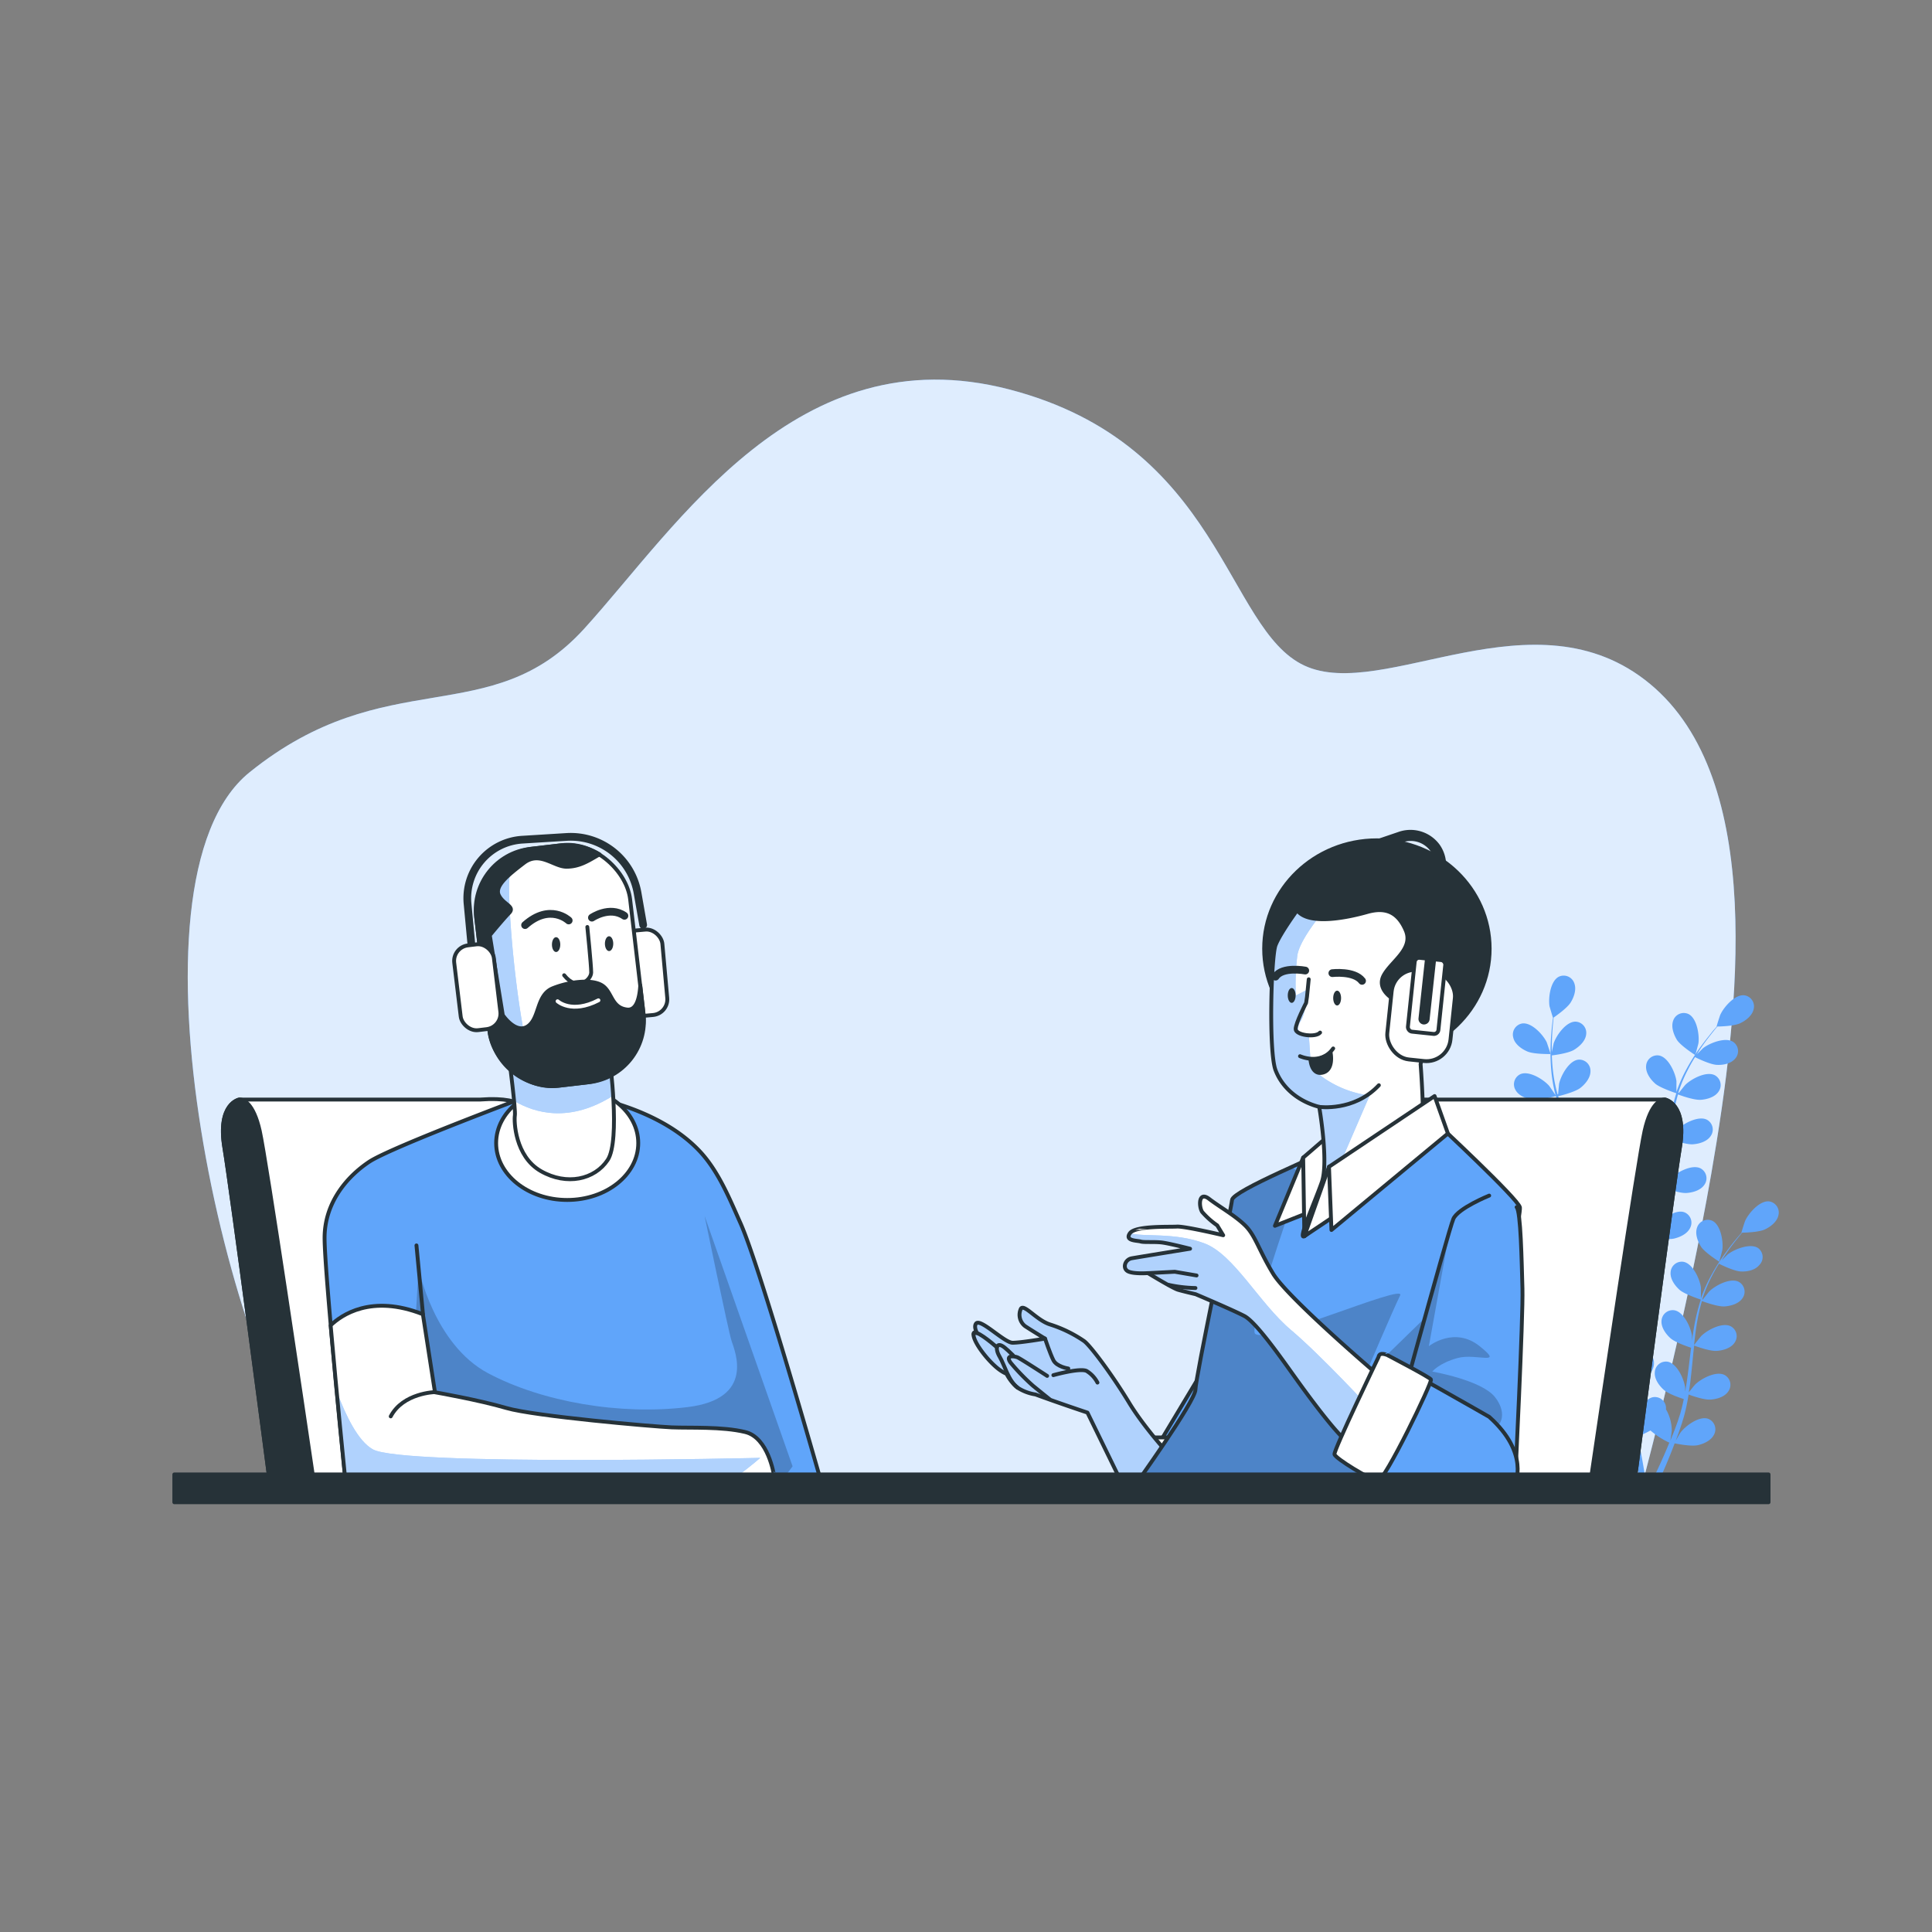 <svg xmlns="http://www.w3.org/2000/svg" xmlns:xlink="http://www.w3.org/1999/xlink" viewBox="0 0 500 500"><rect x="0" y="0" width="500" height="500" fill="#808080" stroke="none"/><defs><clipPath id="freepik--clip-path--inject-115"><path d="M303.82,377.84S296.5,370.09,292.2,363s-9.91-14.64-11.63-15.93a33.5,33.5,0,0,0-8.82-4.3c-3.45-1.08-6.68-5.38-7.54-4.09a3.7,3.7,0,0,0,1.08,4.52c1.29.86,5.16,3.23,5.16,3.23s-6.24,1.07-8.39,1.07-8.39-6.46-9.47-4.95c-.41.57-.23,1.46.24,2.42-.52-.26-.89-.23-.89.38,0,2.15,4.09,7.32,6.89,9.26a9.33,9.33,0,0,0,1.66.94,11.12,11.12,0,0,0,2.86,3.58,11.75,11.75,0,0,0,4.61,1.75c5.8,2.15,13.47,4.7,13.47,4.7l8.4,17.22h16.79Z" style="fill:#fff;stroke:#263238;stroke-linecap:round;stroke-linejoin:round"></path></clipPath><clipPath id="freepik--clip-path-2--inject-115"><path d="M371.62,290.48s21.31,19.81,21.74,22-12.91,72.32-12.91,72.32h-87s15.93-22.17,15.93-25.18,9.25-46.71,9.47-49.08,22.81-11.62,29.27-14.85S360.64,288.55,371.62,290.48Z" style="fill:#60A5FA;stroke:#263238;stroke-linecap:round;stroke-linejoin:round"></path></clipPath><clipPath id="freepik--clip-path-3--inject-115"><path d="M335.7,235.57s-4.46,6.11-5.59,9.05-1.81,27.59,0,32.34,6.1,8.14,11.3,9.5c0,0,2.49,14.25.68,19.45s-6.33,15.15-4.52,14,28.55-24.09,30.31-28c.9-2-.23-16.51-.23-16.51s2.72-12.67,2.26-16.06-3.84-6.11-5.88-4.53a24.21,24.21,0,0,0-3.62,3.62s-4.29-2.48-2.26-6.1,7.69-6.79,5.66-11.54-5.21-6.11-10-4.75S338.64,239.64,335.7,235.57Z" style="fill:#fff;stroke:#263238;stroke-linecap:round;stroke-linejoin:round"></path></clipPath><clipPath id="freepik--clip-path-4--inject-115"><path d="M385.4,309.42s-8,3.23-9.26,6-18.29,65.22-18.29,65.22-.43,3.45,3.87,3.66,30.35,0,30.35,0,2.15-43.69,1.94-50.8-.43-20-1.51-21.09" style="fill:#60A5FA;stroke:#263238;stroke-linecap:round;stroke-linejoin:round"></path></clipPath><clipPath id="freepik--clip-path-5--inject-115"><path d="M355.38,354.75s-22.19-19-25.9-25.12-4.6-9.9-7.25-12.49-6.53-4.74-9.31-6.87-2.7,2-1.8,3.38a20.38,20.38,0,0,0,3.89,3.47l1.55,2.56s-10-2.37-12-2.24-10.76-.27-12.15,1.73,1.86,1.85,2.78,2.13,3.72,0,5.74.29,7.06,1.58,7.06,1.58-13.39,2.17-15.09,2.47-2.41,2.4-1.16,3.27,5.35.57,5.35.57,6.37,3.9,7.76,4.31,4.58,1.15,4.58,1.15,9.45,4,12.59,5.63,9.89,11.36,13.37,16.21,8.37,11.41,11.6,14.77,5.4,5.81,5.4,5.81l7.68-19.51Z" style="fill:#fff;stroke:#263238;stroke-linecap:round;stroke-linejoin:round"></path></clipPath><clipPath id="freepik--clip-path-6--inject-115"><path d="M138.05,283.14s-36.76,13.7-42.52,17.54S84,311.25,84,320.38s5.29,61.51,5.29,61.51H212.05s-15.37-54.06-20.42-65.35c-2.82-6.31-5.65-13.32-10.42-18.47-6.24-6.73-15.4-10.81-24.14-13.19a50.89,50.89,0,0,0-9.89-1.46C144.62,283.22,140.51,282.23,138.05,283.14Z" style="fill:#60A5FA;stroke:#263238;stroke-linecap:round;stroke-linejoin:round"></path></clipPath><clipPath id="freepik--clip-path-7--inject-115"><path d="M131.81,274.25s1.68,13,1.44,14.42,0,10.57,6.72,14.41,13.94,2.17,17.3-2.88.48-26.43.48-26.43S142.86,281.22,131.81,274.25Z" style="fill:#fff;stroke:#263238;stroke-linecap:round;stroke-linejoin:round"></path></clipPath><clipPath id="freepik--clip-path-8--inject-115"><rect x="124.84" y="218.99" width="40.12" height="61.75" rx="15.95" transform="translate(-28.02 18.5) rotate(-6.66)" style="fill:#fff;stroke:#263238;stroke-linecap:round;stroke-linejoin:round"></rect></clipPath><clipPath id="freepik--clip-path-9--inject-115"><path d="M192.83,370.6c-6-1.44-14.17-1-19-1.2s-35.56-2.89-42.76-5-18.5-4.08-18.5-4.08l-3.13-20.19c-13.39-5.28-21.15.25-23.87,2.87,1.55,17.77,3.69,38.94,3.69,38.94H197.21l3.07-.24S198.84,372,192.83,370.6Z" style="fill:#fff;stroke:#263238;stroke-linecap:round;stroke-linejoin:round"></path></clipPath></defs><g id="freepik--background-simple--inject-115"><path d="M424.61,385.69c2.82-10.56,12-46,18.27-81.95,7.45-42.88,14-102-15.84-126.73s-69,4.76-89.46-4.76-21.43-57.18-76.4-71.47-85.73,35.26-110,61.94S100,171.29,64.57,199.88c-35,28.27-5.32,156.29,20.58,185.81Z" style="fill:#60A5FA"></path><path d="M424.61,385.69c2.82-10.56,12-46,18.27-81.95,7.45-42.88,14-102-15.84-126.73s-69,4.76-89.46-4.76-21.43-57.18-76.4-71.47-85.73,35.26-110,61.94S100,171.29,64.57,199.88c-35,28.27-5.32,156.29,20.58,185.81Z" style="fill:#fff;opacity:0.8"></path></g><g id="freepik--Plants--inject-115"><path d="M444.94,326.53s.78-2.86.8-3c.31-2.17-.39-6.53-2.59-7.59a2.9,2.9,0,0,0-3.95,1.74c-.59,1.63.16,3.62,1.05,5C441.29,324.23,444.93,326.52,444.94,326.53Z" style="fill:#60A5FA"></path><path d="M401.45,325.58c1.75.77,6.05.67,6.06.67s-.93-2.81-1-3c-.94-2-3.93-5.24-6.35-4.91a2.9,2.9,0,0,0-2.33,3.63C398.22,323.68,400,324.93,401.45,325.58Z" style="fill:#60A5FA"></path><path d="M408.12,316.86l0,0c-.1.69-.19,1.43-.28,2.25-.15,1.5-.3,3.2-.35,5.06a53.84,53.84,0,0,0,.15,6,38.41,38.41,0,0,0,1.11,6.63l0,.08c-.39-.61-1.52-2.27-1.63-2.38-1.43-1.66-5.16-4-7.42-3.05a2.89,2.89,0,0,0-1.28,4.11c.83,1.52,2.82,2.27,4.44,2.5,1.82.27,5.66-.84,6-.93a51.35,51.35,0,0,0,2.32,6.44c.53,1.22,1.1,2.43,1.69,3.64-.35-.51-.67-1-.72-1-1.43-1.66-5.17-4-7.43-3.06a2.9,2.9,0,0,0-1.28,4.12c.83,1.52,2.83,2.27,4.44,2.5s4.93-.64,5.8-.89l.69,1.39c1.11,2.21,2.23,4.42,3.26,6.61.36.77.69,1.55,1,2.32-.31-.45-.57-.83-.62-.89-1.43-1.65-5.17-4-7.42-3.05a2.9,2.9,0,0,0-1.29,4.12c.84,1.52,2.83,2.27,4.45,2.5s4.61-.56,5.64-.85c.32.81.63,1.61.91,2.4.17.55.37,1.06.51,1.62s.31,1.09.46,1.63c.25,1.05.52,2.12.74,3.15.15.71.29,1.4.43,2.08-.35-.77-1.07-2.27-1.15-2.39-1.16-1.85-4.5-4.74-6.88-4.14a2.9,2.9,0,0,0-1.89,3.88c.6,1.62,2.45,2.66,4,3.14,1.73.53,5.53,0,6,0,.23,1.14.44,2.25.62,3.3.58,3.3,1,6.11,1.21,8.2h1.65c-.3-2.13-.75-5-1.43-8.47-.23-1.15-.5-2.38-.78-3.65a31,31,0,0,0,3.35-1.57,21.13,21.13,0,0,0,4.88,3.15c-.44,1.07-.87,2.11-1.3,3.09-1.32,3-2.54,5.58-3.49,7.45h1.81c.85-1.82,1.9-4.15,3-6.89.45-1.09.91-2.26,1.36-3.47.46.1,4.24.86,6,.47,1.6-.36,3.53-1.26,4.24-2.84a2.91,2.91,0,0,0-1.6-4c-2.32-.78-5.87,1.86-7.17,3.62-.07.11-.78,1.32-1.21,2.1.18-.49.37-1,.55-1.48.37-1,.71-2,1.08-3.13.16-.53.33-1.07.49-1.62s.29-1.13.44-1.7c.31-1.32.57-2.68.79-4.06.89.33,4,1.43,5.69,1.31s3.67-.71,4.61-2.16a2.9,2.9,0,0,0-1-4.21c-2.18-1.12-6.08.95-7.63,2.5-.1.09-1.09,1.32-1.62,2,.13-.83.27-1.65.37-2.49.3-2.43.53-4.9.77-7.36l.24-2.26c.31.12,4,1.51,5.87,1.38,1.63-.11,3.68-.71,4.62-2.16a2.89,2.89,0,0,0-1-4.2c-2.18-1.13-6.08.94-7.63,2.49-.12.11-1.54,1.89-1.88,2.36.18-1.66.37-3.31.62-4.92a52.56,52.56,0,0,1,1.41-6.47c.15.05,4,1.52,5.91,1.39,1.63-.12,3.67-.71,4.62-2.16a2.91,2.91,0,0,0-1-4.21c-2.17-1.12-6.08.95-7.63,2.49-.1.1-1.18,1.46-1.68,2.11l-.12-.06a37.55,37.55,0,0,1,2.56-6.15c.56-1.09,1.15-2.1,1.75-3.07.7.35,3.9,1.9,5.6,2s3.73-.31,4.83-1.64A2.91,2.91,0,0,0,455,323c-2-1.35-6.15.28-7.86,1.64-.09.07-.95.93-1.57,1.57.28-.44.55-.89.83-1.3,1-1.54,2.06-2.89,3-4.08.53-.67,1-1.27,1.49-1.82.86,0,4.33-.12,5.85-.83s3.17-2,3.52-3.69a2.9,2.9,0,0,0-2.42-3.57c-2.44-.26-5.33,3.08-6.22,5.08-.08.17-1,3-.92,3h.05c-.46.52-.95,1.09-1.47,1.72-1,1.17-2,2.5-3.08,4a51.49,51.49,0,0,0-3.2,5.09A37.87,37.87,0,0,0,440.2,336a.31.31,0,0,1,0,.08c0-.72,0-2.73,0-2.88-.28-2.17-2.1-6.2-4.51-6.64a2.89,2.89,0,0,0-3.34,2.72c-.14,1.73,1.11,3.45,2.33,4.54s5.19,2.42,5.49,2.51A51.65,51.65,0,0,0,438.5,343c-.24,1.31-.43,2.64-.61,4,0-.62,0-1.17,0-1.25-.28-2.17-2.1-6.19-4.51-6.64A2.9,2.9,0,0,0,430,341.8c-.14,1.72,1.11,3.45,2.32,4.53s4.47,2.19,5.33,2.46c-.06.51-.13,1-.19,1.54-.29,2.45-.58,4.91-.93,7.31-.12.84-.27,1.67-.42,2.5,0-.55,0-1,0-1.09-.28-2.16-2.1-6.19-4.51-6.64a2.89,2.89,0,0,0-3.34,2.73c-.15,1.72,1.1,3.45,2.32,4.54s4.16,2.07,5.18,2.4c-.18.85-.36,1.69-.57,2.5-.16.55-.27,1.1-.46,1.64s-.35,1.08-.52,1.61c-.37,1-.74,2.06-1.12,3-.27.69-.53,1.33-.79,2,.13-.84.36-2.49.36-2.63a11.25,11.25,0,0,0-1.51-5.47,3.55,3.55,0,0,0,0-.65,2.89,2.89,0,0,0-3.54-2.45c-2.37.63-3.87,4.78-4,7,0,.12.07,1.53.14,2.42-.12-.52-.23-1-.36-1.55-.25-1-.52-2.08-.82-3.2-.16-.53-.32-1.07-.49-1.62s-.38-1.1-.57-1.66c-.47-1.28-1-2.55-1.58-3.82.92-.22,4.16-1.05,5.47-2.05s2.67-2.62,2.65-4.35a2.9,2.9,0,0,0-3.13-3c-2.43.27-4.55,4.15-5,6.29,0,.13-.17,1.71-.23,2.57-.35-.76-.69-1.52-1.07-2.28-1.09-2.19-2.26-4.38-3.42-6.56l-1.05-2c.33-.08,4.21-1,5.66-2.1s2.68-2.62,2.66-4.35a2.88,2.88,0,0,0-3.13-3c-2.43.26-4.55,4.14-5,6.28,0,.16-.24,2.43-.26,3-.77-1.47-1.52-2.95-2.2-4.44a51.55,51.55,0,0,1-2.39-6.17c.15,0,4.2-1,5.7-2.1,1.29-1,2.67-2.63,2.65-4.35a2.89,2.89,0,0,0-3.13-3c-2.43.26-4.55,4.14-5,6.28,0,.14-.18,1.87-.24,2.69l-.14,0a36.9,36.9,0,0,1-1.24-6.55c-.14-1.21-.2-2.38-.24-3.52.77-.1,4.29-.57,5.75-1.45s3-2.31,3.12-4a2.89,2.89,0,0,0-2.78-3.29c-2.45,0-5,3.61-5.65,5.7,0,.11-.29,1.3-.45,2.17,0-.51,0-1.05,0-1.54,0-1.85.12-3.55.24-5.05.07-.85.16-1.62.24-2.34.71-.49,3.54-2.49,4.41-3.92s1.55-3.41.92-5a2.91,2.91,0,0,0-4-1.64c-2.17,1.12-2.74,5.5-2.38,7.66C407.26,314,408.08,316.89,408.12,316.86Z" style="fill:#60A5FA"></path><path d="M438.74,273.06s.78-2.86.81-3.05c.3-2.16-.39-6.53-2.6-7.59a2.89,2.89,0,0,0-3.94,1.74c-.59,1.63.16,3.62,1,5C435.1,270.76,438.74,273.06,438.74,273.06Z" style="fill:#60A5FA"></path><path d="M395.25,272.11c1.76.77,6.06.67,6.06.67s-.93-2.81-1-3c-.94-2-3.92-5.23-6.35-4.91a2.91,2.91,0,0,0-2.33,3.64C392,270.21,393.75,271.46,395.25,272.11Z" style="fill:#60A5FA"></path><path d="M401.92,263.39l0,0c-.09.69-.19,1.44-.28,2.25-.14,1.5-.3,3.2-.34,5.06a51.33,51.33,0,0,0,.14,6,38.25,38.25,0,0,0,1.11,6.63l0,.08c-.39-.61-1.52-2.26-1.62-2.38-1.43-1.65-5.17-4-7.43-3.05a2.9,2.9,0,0,0-1.28,4.12c.83,1.51,2.83,2.26,4.44,2.5,1.83.26,5.66-.85,6-.94a51.35,51.35,0,0,0,2.32,6.44c.53,1.22,1.1,2.44,1.69,3.65-.35-.52-.67-1-.72-1-1.43-1.66-5.17-4-7.42-3.05a2.9,2.9,0,0,0-1.29,4.12c.84,1.51,2.83,2.26,4.45,2.5s4.93-.65,5.79-.89l.69,1.38c1.11,2.22,2.23,4.42,3.26,6.61.36.78.69,1.55,1,2.33-.31-.46-.58-.84-.63-.89-1.43-1.66-5.17-4-7.42-3.06a2.9,2.9,0,0,0-1.28,4.12c.83,1.52,2.82,2.27,4.44,2.5s4.61-.56,5.64-.84c.32.8.64,1.6.91,2.4.17.54.37,1.05.52,1.61l.45,1.63c.25,1,.52,2.13.74,3.15.16.72.29,1.4.43,2.09-.35-.78-1.07-2.28-1.15-2.4-1.16-1.85-4.5-4.74-6.87-4.14a2.91,2.91,0,0,0-1.9,3.88c.6,1.62,2.45,2.67,4,3.14,1.72.53,5.53.05,6,0,.23,1.14.44,2.25.62,3.3.59,3.3,1,6.12,1.21,8.21h1.65c-.3-2.13-.75-5-1.43-8.47-.23-1.16-.49-2.39-.78-3.65a34.1,34.1,0,0,0,3.35-1.58,21.34,21.34,0,0,0,4.88,3.15c-.43,1.07-.87,2.12-1.3,3.09-1.32,3-2.54,5.58-3.48,7.46h1.8c.86-1.83,1.9-4.16,3-6.89.45-1.09.91-2.27,1.37-3.48.46.1,4.23.87,6,.47,1.6-.36,3.53-1.26,4.24-2.84a2.89,2.89,0,0,0-1.6-4c-2.32-.78-5.86,1.85-7.16,3.61-.08.11-.79,1.33-1.22,2.1.19-.49.37-1,.56-1.48.37-1,.71-2,1.08-3.13q.24-.8.48-1.62c.17-.54.29-1.13.44-1.69.31-1.33.57-2.69.8-4.06.88.32,4,1.42,5.68,1.3s3.67-.71,4.62-2.16a2.9,2.9,0,0,0-1-4.2c-2.18-1.13-6.08.94-7.63,2.49-.1.09-1.08,1.33-1.61,2,.13-.82.26-1.65.37-2.49.3-2.43.53-4.9.77-7.36.07-.75.15-1.5.23-2.25.31.11,4,1.5,5.88,1.37,1.63-.11,3.67-.71,4.61-2.16a2.89,2.89,0,0,0-1-4.2c-2.18-1.12-6.08,1-7.63,2.49-.12.11-1.54,1.89-1.88,2.36.18-1.66.37-3.3.62-4.92a52.56,52.56,0,0,1,1.41-6.47c.15.06,4,1.52,5.91,1.39,1.63-.11,3.68-.71,4.62-2.16a2.9,2.9,0,0,0-1-4.2c-2.18-1.13-6.08.94-7.63,2.49-.11.1-1.19,1.45-1.69,2.1l-.12-.06a36.6,36.6,0,0,1,2.57-6.14c.55-1.09,1.15-2.1,1.75-3.08.69.35,3.89,1.9,5.59,2s3.73-.3,4.83-1.64a2.9,2.9,0,0,0-.51-4.28c-2-1.36-6.14.27-7.86,1.63l-1.57,1.57c.28-.43.56-.89.83-1.3,1-1.54,2.06-2.89,3-4.08.53-.67,1-1.27,1.5-1.82.86,0,4.32-.12,5.84-.83s3.17-2,3.53-3.68a2.9,2.9,0,0,0-2.43-3.57c-2.43-.27-5.33,3.07-6.22,5.07-.08.17-1,3-.92,3h.05c-.46.52-1,1.09-1.47,1.72-.95,1.17-2,2.5-3.08,4a51.49,51.49,0,0,0-3.2,5.09,38.24,38.24,0,0,0-2.72,6.14l0,.08c0-.72,0-2.73,0-2.88-.28-2.17-2.09-6.2-4.5-6.64a2.9,2.9,0,0,0-3.35,2.72c-.14,1.73,1.11,3.45,2.33,4.54s5.19,2.42,5.49,2.51a51.8,51.8,0,0,0-1.61,6.66c-.23,1.31-.43,2.63-.61,4,0-.62,0-1.18,0-1.26-.28-2.17-2.1-6.19-4.51-6.64a2.9,2.9,0,0,0-3.34,2.73c-.14,1.72,1.11,3.45,2.33,4.54s4.47,2.18,5.32,2.45c-.06.52-.13,1-.19,1.54-.29,2.46-.57,4.91-.93,7.31-.12.85-.27,1.67-.42,2.5,0-.55,0-1,0-1.08-.28-2.17-2.1-6.2-4.51-6.64a2.89,2.89,0,0,0-3.34,2.72c-.14,1.73,1.11,3.45,2.32,4.54s4.16,2.08,5.18,2.41c-.18.84-.36,1.69-.57,2.5-.16.55-.27,1.09-.46,1.63s-.35,1.08-.52,1.61c-.37,1-.74,2.06-1.12,3-.26.68-.53,1.32-.79,2,.13-.84.36-2.49.36-2.63a11.14,11.14,0,0,0-1.51-5.47,2.72,2.72,0,0,0,0-.64,2.9,2.9,0,0,0-3.54-2.46c-2.37.63-3.87,4.78-4,7,0,.13.07,1.53.14,2.42-.12-.52-.23-1-.36-1.55-.24-1-.52-2.08-.82-3.2-.16-.53-.32-1.07-.49-1.62s-.38-1.1-.57-1.65c-.47-1.28-1-2.56-1.57-3.83.91-.22,4.16-1,5.46-2s2.67-2.63,2.66-4.36a2.9,2.9,0,0,0-3.14-3c-2.43.26-4.54,4.14-5,6.28,0,.14-.17,1.71-.23,2.57-.35-.76-.69-1.52-1.07-2.28-1.09-2.19-2.26-4.38-3.41-6.56q-.54-1-1.05-2c.32-.08,4.2-1,5.66-2.09,1.29-1,2.67-2.63,2.66-4.35a2.91,2.91,0,0,0-3.14-3c-2.43.26-4.54,4.14-5,6.28,0,.17-.23,2.43-.26,3-.76-1.48-1.52-3-2.2-4.45a51.55,51.55,0,0,1-2.39-6.17c.15,0,4.2-1,5.7-2.1,1.29-1,2.67-2.62,2.66-4.35a2.9,2.9,0,0,0-3.13-3c-2.44.26-4.55,4.14-5,6.29,0,.14-.18,1.86-.24,2.68l-.14,0a37.9,37.9,0,0,1-1.24-6.54c-.14-1.22-.2-2.39-.24-3.53.77-.09,4.3-.56,5.75-1.45s2.95-2.31,3.13-4a2.9,2.9,0,0,0-2.79-3.29c-2.45,0-5,3.62-5.65,5.7,0,.11-.28,1.3-.45,2.17,0-.51,0-1,0-1.54,0-1.85.12-3.55.23-5.05.08-.85.16-1.62.24-2.34.71-.49,3.54-2.49,4.42-3.92s1.54-3.4.91-5a2.9,2.9,0,0,0-4-1.64c-2.18,1.12-2.75,5.5-2.39,7.66C401.06,260.56,401.88,263.42,401.92,263.39Z" style="fill:#60A5FA"></path></g><g id="freepik--character-2--inject-115"><path d="M368.45,284.56h62.44s5.77,1,3.85,12.49-11.53,85-11.53,85H336.27l18.94-93.49S356,283.6,368.45,284.56Z" style="fill:#fff;stroke:#263238;stroke-linecap:round;stroke-linejoin:round"></path><path d="M434.74,297.05c-1.92,11.53-11.53,85-11.53,85H411.84c2.56-17.4,12.11-81.86,13.77-89.33s4.37-8.12,5.1-8.17h.18S436.66,285.52,434.74,297.05Z" style="fill:#263238;stroke:#263238;stroke-linecap:round;stroke-linejoin:round"></path><polygon points="300.38 372.89 313.29 351.37 311.78 383.01 296.93 382.79 300.38 372.89" style="fill:#60A5FA;stroke:#263238;stroke-linecap:round;stroke-linejoin:round"></polygon><path d="M297.79,372H303c1.72,0,1.29,1.72,1.94,5.17s-5.82,5.81-5.82,5.81,1.51,0-1.07.43S292.63,375.91,297.79,372Z" style="fill:#fff;stroke:#263238;stroke-linecap:round;stroke-linejoin:round"></path><path d="M303.82,377.84S296.5,370.09,292.2,363s-9.91-14.64-11.63-15.93a33.5,33.5,0,0,0-8.82-4.3c-3.45-1.08-6.68-5.38-7.54-4.09a3.7,3.7,0,0,0,1.08,4.52c1.29.86,5.16,3.23,5.16,3.23s-6.24,1.07-8.39,1.07-8.39-6.46-9.47-4.95c-.41.57-.23,1.46.24,2.42-.52-.26-.89-.23-.89.38,0,2.15,4.09,7.32,6.89,9.26a9.33,9.33,0,0,0,1.66.94,11.12,11.12,0,0,0,2.86,3.58,11.75,11.75,0,0,0,4.61,1.75c5.8,2.15,13.47,4.7,13.47,4.7l8.4,17.22h16.79Z" style="fill:#fff"></path><g style="clip-path:url(#freepik--clip-path--inject-115)"><path d="M303.82,377.84S296.5,370.09,292.2,363s-9.91-14.64-11.63-15.93a33.5,33.5,0,0,0-8.82-4.3c-3.45-1.08-6.68-5.38-7.54-4.09a3.7,3.7,0,0,0,1.08,4.52c1.29.86,5.16,3.23,5.16,3.23s-6.24,1.07-8.39,1.07-8.39-6.46-9.47-4.95c-.41.57-.23,1.46.24,2.42-.52-.26-.89-.23-.89.38,0,2.15,4.09,7.32,6.89,9.26a9.33,9.33,0,0,0,1.66.94,11.12,11.12,0,0,0,2.86,3.58,11.75,11.75,0,0,0,4.61,1.75c5.8,2.15,13.47,4.7,13.47,4.7l8.4,17.22h16.79Z" style="fill:#60A5FA"></path><path d="M303.82,377.84S296.5,370.09,292.2,363s-9.91-14.64-11.63-15.93a33.5,33.5,0,0,0-8.82-4.3c-3.45-1.08-6.68-5.38-7.54-4.09a3.7,3.7,0,0,0,1.08,4.52c1.29.86,5.16,3.23,5.16,3.23s-6.24,1.07-8.39,1.07-8.39-6.46-9.47-4.95c-.41.57-.23,1.46.24,2.42-.52-.26-.89-.23-.89.38,0,2.15,4.09,7.32,6.89,9.26a9.33,9.33,0,0,0,1.66.94,11.12,11.12,0,0,0,2.86,3.58,11.75,11.75,0,0,0,4.61,1.75c5.8,2.15,13.47,4.7,13.47,4.7l8.4,17.22h16.79Z" style="fill:#fff;opacity:0.5"></path></g><path d="M303.82,377.84S296.5,370.09,292.2,363s-9.91-14.64-11.63-15.93a33.5,33.5,0,0,0-8.82-4.3c-3.45-1.08-6.68-5.38-7.54-4.09a3.7,3.7,0,0,0,1.08,4.52c1.29.86,5.16,3.23,5.16,3.23s-6.24,1.07-8.39,1.07-8.39-6.46-9.47-4.95c-.41.57-.23,1.46.24,2.42-.52-.26-.89-.23-.89.38,0,2.15,4.09,7.32,6.89,9.26a9.33,9.33,0,0,0,1.66.94,11.12,11.12,0,0,0,2.86,3.58,11.75,11.75,0,0,0,4.61,1.75c5.8,2.15,13.47,4.7,13.47,4.7l8.4,17.22h16.79Z" style="fill:none;stroke:#263238;stroke-linecap:round;stroke-linejoin:round"></path><path d="M270.45,346.42s1.3,3.87,2.16,5.59,3.87,2.16,3.87,2.16" style="fill:none;stroke:#263238;stroke-linecap:round;stroke-linejoin:round"></path><path d="M272.61,355.89s6.89-1.94,8.61-1.08a7.62,7.62,0,0,1,2.8,3" style="fill:none;stroke:#263238;stroke-linecap:round;stroke-linejoin:round"></path><path d="M258,348.68c-1.15-1-6-5.12-6-3.34" style="fill:none;stroke:#263238;stroke-linecap:round;stroke-linejoin:round"></path><path d="M263.35,359.12c-2.37-1.73-3.35-5.84-4.64-8s-.86-4.09,1.29-2.37c.49.39,1.26,1.1,2.17,2" style="fill:none;stroke:#263238;stroke-linecap:round;stroke-linejoin:round"></path><path d="M271,356.08s-6.37-4.13-7.53-4.73c-.69-.36-3.45-.86-1.94,1.29a54.76,54.76,0,0,0,5.81,6l2.37,1.93,1.92,1.55" style="fill:none;stroke:#263238;stroke-linecap:round;stroke-linejoin:round"></path><path d="M371.62,290.48s21.31,19.81,21.74,22-12.91,72.32-12.91,72.32h-87s15.93-22.17,15.93-25.18,9.25-46.71,9.47-49.08,22.81-11.62,29.27-14.85S360.64,288.55,371.62,290.48Z" style="fill:#60A5FA"></path><g style="clip-path:url(#freepik--clip-path-2--inject-115)"><path d="M369.36,340.5l-16.21,15.77s7.45-17.52,9.2-21-36.79,13.57-37.67,9.63S337,303.71,337,303.71l-2.86-1.65c-7.58,3.46-15.08,7.08-15.2,8.44-.22,2.37-9.47,46.06-9.47,49.08s-15.93,25.18-15.93,25.18H365.6Z" style="opacity:0.2"></path></g><path d="M371.62,290.48s21.31,19.81,21.74,22-12.91,72.32-12.91,72.32h-87s15.93-22.17,15.93-25.18,9.25-46.71,9.47-49.08,22.81-11.62,29.27-14.85S360.64,288.55,371.62,290.48Z" style="fill:none;stroke:#263238;stroke-linecap:round;stroke-linejoin:round"></path><ellipse cx="356.34" cy="245.52" rx="29.18" ry="28.05" style="fill:#263238;stroke:#263238;stroke-linecap:round;stroke-linejoin:round"></ellipse><polygon points="337.26 299.59 329.95 317.24 338.13 314.01 337.26 299.59" style="fill:#fff;stroke:#263238;stroke-linecap:round;stroke-linejoin:round"></polygon><polygon points="354.48 284.74 337.26 299.59 337.57 319.93 358.79 296.15 354.48 284.74" style="fill:#fff;stroke:#263238;stroke-linecap:round;stroke-linejoin:round"></polygon><path d="M335.7,235.57s-4.46,6.11-5.59,9.05-1.81,27.59,0,32.34,6.1,8.14,11.3,9.5c0,0,2.49,14.25.68,19.45s-6.33,15.15-4.52,14,28.55-24.09,30.31-28c.9-2-.23-16.51-.23-16.51s2.72-12.67,2.26-16.06-3.84-6.11-5.88-4.53a24.21,24.21,0,0,0-3.62,3.62s-4.29-2.48-2.26-6.1,7.69-6.79,5.66-11.54-5.21-6.11-10-4.75S338.64,239.64,335.7,235.57Z" style="fill:#fff"></path><g style="clip-path:url(#freepik--clip-path-3--inject-115)"><path d="M342.37,278.83c-5.35-4-3.22-4.58-3.22-4.58l-.46-6.8c-3,.22-3.38-1.12-2-3.34s1.67-8,1.67-8l-3,1.54a62.24,62.24,0,0,1,.37-10.24c.32-2.59,2.77-6.37,5.21-9.57-2.26-.2-4.17-.84-5.19-2.24,0,0-4.46,6.11-5.59,9.05s-1.81,27.59,0,32.34,6.1,8.14,11.3,9.5c0,0,2.49,14.25.68,19.45s-6.33,15.15-4.52,14c.22-.13.81-.59,1.66-1.29l15.18-35.13A27,27,0,0,1,342.37,278.83Z" style="fill:#60A5FA"></path><path d="M342.37,278.83c-5.35-4-3.22-4.58-3.22-4.58l-.46-6.8c-3,.22-3.38-1.12-2-3.34s1.67-8,1.67-8l-3,1.54a62.24,62.24,0,0,1,.37-10.24c.32-2.59,2.77-6.37,5.21-9.57-2.26-.2-4.17-.84-5.19-2.24,0,0-4.46,6.11-5.59,9.05s-1.81,27.59,0,32.34,6.1,8.14,11.3,9.5c0,0,2.49,14.25.68,19.45s-6.33,15.15-4.52,14c.22-.13.81-.59,1.66-1.29l15.18-35.13A27,27,0,0,1,342.37,278.83Z" style="fill:#fff;opacity:0.5"></path></g><path d="M335.7,235.57s-4.46,6.11-5.59,9.05-1.81,27.59,0,32.34,6.1,8.14,11.3,9.5c0,0,2.49,14.25.68,19.45s-6.33,15.15-4.52,14,28.55-24.09,30.31-28c.9-2-.23-16.51-.23-16.51s2.72-12.67,2.26-16.06-3.84-6.11-5.88-4.53a24.21,24.21,0,0,0-3.62,3.62s-4.29-2.48-2.26-6.1,7.69-6.79,5.66-11.54-5.21-6.11-10-4.75S338.64,239.64,335.7,235.57Z" style="fill:none;stroke:#263238;stroke-linecap:round;stroke-linejoin:round"></path><path d="M338.7,253.44l-.45,4.52-.23,1.58s-2.71,5.21-2.71,6.79,5.2,2.26,6.33.9" style="fill:none;stroke:#263238;stroke-linecap:round;stroke-linejoin:round"></path><path d="M336.44,273.34s5.43,2.49,8.59-2" style="fill:none;stroke:#263238;stroke-linecap:round;stroke-linejoin:round"></path><path d="M339.15,274.25s.23,3.84,2.94,3.39c3.25-.54,2.27-5.2,2.27-5.2A8.4,8.4,0,0,1,339.15,274.25Z" style="fill:#263238;stroke:#263238;stroke-linecap:round;stroke-linejoin:round"></path><path d="M344.81,251.85s5.65-.67,7.69,2" style="fill:none;stroke:#263238;stroke-linecap:round;stroke-linejoin:round;stroke-width:2px"></path><path d="M337.8,251.18s-5.88-1.13-7.69,1.58" style="fill:none;stroke:#263238;stroke-linecap:round;stroke-linejoin:round;stroke-width:2px"></path><ellipse cx="346.05" cy="258.3" rx="1.02" ry="1.92" style="fill:#263238"></ellipse><ellipse cx="334.29" cy="257.62" rx="1.02" ry="1.92" style="fill:#263238"></ellipse><path d="M341.41,286.46s9,1.29,15.44-5.6" style="fill:none;stroke:#263238;stroke-linecap:round;stroke-linejoin:round"></path><rect x="359.54" y="251.18" width="16.44" height="23.3" rx="6.24" transform="translate(29.45 -36.97) rotate(5.99)" style="fill:#fff;stroke:#263238;stroke-linecap:round;stroke-linejoin:round"></rect><rect x="365.2" y="248.16" width="7.94" height="19.21" rx="1.16" transform="translate(28.94 -37.15) rotate(5.99)" style="fill:#fff;stroke:#263238;stroke-linecap:round;stroke-linejoin:round"></rect><path d="M372.57,218.59a9.36,9.36,0,0,0-10.67-3.28l-6.44,2.19.88,0a30.41,30.41,0,0,1,6.23.65l.25-.09a6.3,6.3,0,0,1,8.53,6.58l-4.24,38.9a1.45,1.45,0,0,0,1.28,1.59h.16a1.45,1.45,0,0,0,1.43-1.29l4.23-38.9A9.27,9.27,0,0,0,372.57,218.59Z" style="fill:#263238"></path><polygon points="343.94 301.96 337.57 319.93 346.29 314.09 343.94 301.96" style="fill:#fff;stroke:#263238;stroke-linecap:round;stroke-linejoin:round"></polygon><polygon points="343.94 301.96 344.58 318.32 374.72 293.35 371.27 283.66 343.94 301.96" style="fill:#fff;stroke:#263238;stroke-linecap:round;stroke-linejoin:round"></polygon><path d="M385.4,309.42s-8,3.23-9.26,6-18.29,65.22-18.29,65.22-.43,3.45,3.87,3.66,30.35,0,30.35,0,2.15-43.69,1.94-50.8-.43-20-1.51-21.09" style="fill:#60A5FA"></path><g style="clip-path:url(#freepik--clip-path-4--inject-115)"><path d="M374.61,321.67l-4.82,26.72s6.57-5.26,13.14,0-.87,1.75-5.69,3.06-6.57,3.51-6.57,3.51,12.7,2.19,16.2,6.57,1.76,8.75-2.62,8.75-22.78-2.19-22.78-2.19Z" style="opacity:0.2"></path></g><path d="M385.4,309.42s-8,3.23-9.26,6-18.29,65.22-18.29,65.22-.43,3.45,3.87,3.66,30.35,0,30.35,0,2.15-43.69,1.94-50.8-.43-20-1.51-21.09" style="fill:none;stroke:#263238;stroke-linecap:round;stroke-linejoin:round"></path><path d="M355.38,354.75s-22.19-19-25.9-25.12-4.6-9.9-7.25-12.49-6.53-4.74-9.31-6.87-2.7,2-1.8,3.38a20.38,20.38,0,0,0,3.89,3.47l1.55,2.56s-10-2.37-12-2.24-10.76-.27-12.15,1.73,1.86,1.85,2.78,2.13,3.72,0,5.74.29,7.06,1.58,7.06,1.58-13.39,2.17-15.09,2.47-2.41,2.4-1.16,3.27,5.35.57,5.35.57,6.37,3.9,7.76,4.31,4.58,1.15,4.58,1.15,9.45,4,12.59,5.63,9.89,11.36,13.37,16.21,8.37,11.41,11.6,14.77,5.4,5.81,5.4,5.81l7.68-19.51Z" style="fill:#fff"></path><g style="clip-path:url(#freepik--clip-path-5--inject-115)"><path d="M349.72,374.43c2.64-2.69,5.25-5.41,6.47-6.68l.42-1.08c-2.07-2.24-14.83-16-22.48-22.45-8.34-7.05-14.75-19.56-22.45-22.45s-15.72-1.6-19.26-2.6c-1.39,2,1.86,1.85,2.78,2.13s3.72,0,5.74.29,7.06,1.58,7.06,1.58-13.39,2.17-15.09,2.47-2.41,2.4-1.16,3.27,5.35.57,5.35.57,6.37,3.9,7.76,4.31,4.58,1.15,4.58,1.15,9.45,4,12.59,5.63,9.89,11.36,13.37,16.21,8.37,11.41,11.6,14.77Z" style="fill:#60A5FA"></path><path d="M349.72,374.43c2.64-2.69,5.25-5.41,6.47-6.68l.42-1.08c-2.07-2.24-14.83-16-22.48-22.45-8.34-7.05-14.75-19.56-22.45-22.45s-15.72-1.6-19.26-2.6c-1.39,2,1.86,1.85,2.78,2.13s3.72,0,5.74.29,7.06,1.58,7.06,1.58-13.39,2.17-15.09,2.47-2.41,2.4-1.16,3.27,5.35.57,5.35.57,6.37,3.9,7.76,4.31,4.58,1.15,4.58,1.15,9.45,4,12.59,5.63,9.89,11.36,13.37,16.21,8.37,11.41,11.6,14.77Z" style="fill:#fff;opacity:0.5"></path></g><path d="M355.38,354.75s-22.19-19-25.9-25.12-4.6-9.9-7.25-12.49-6.53-4.74-9.31-6.87-2.7,2-1.8,3.38a20.38,20.38,0,0,0,3.89,3.47l1.55,2.56s-10-2.37-12-2.24-10.76-.27-12.15,1.73,1.86,1.85,2.78,2.13,3.72,0,5.74.29,7.06,1.58,7.06,1.58-13.39,2.17-15.09,2.47-2.41,2.4-1.16,3.27,5.35.57,5.35.57,6.37,3.9,7.76,4.31,4.58,1.15,4.58,1.15,9.45,4,12.59,5.63,9.89,11.36,13.37,16.21,8.37,11.41,11.6,14.77,5.4,5.81,5.4,5.81l7.68-19.51Z" style="fill:none;stroke:#263238;stroke-linecap:round;stroke-linejoin:round"></path><polyline points="297.1 329.49 304.03 329.13 309.67 330.09" style="fill:none;stroke:#263238;stroke-linecap:round;stroke-linejoin:round"></polyline><path d="M302.38,332.51a35.67,35.67,0,0,0,7,.83" style="fill:none;stroke:#263238;stroke-linecap:round;stroke-linejoin:round"></path><path d="M385.4,366.68s-25.83-14.85-27.12-14.85-12.49,23.68-11,24.75,11.41,7.54,11.41,7.54h33.36S396,376.15,385.4,366.68Z" style="fill:#60A5FA;stroke:#263238;stroke-linecap:round;stroke-linejoin:round"></path><path d="M356.77,351.18s-11.62,24.11-11.41,25.19,9.47,6.67,11.2,6.89,14.2-25.62,13.77-26.26-11.19-6.25-11.19-6.25S357,349.68,356.77,351.18Z" style="fill:#fff;stroke:#263238;stroke-linecap:round;stroke-linejoin:round"></path><path d="M297.25,318.24l-2.32-.23c-.41.09-.79.19-1.13.3C295.4,318.23,297.25,318.24,297.25,318.24Z" style="fill:#fff"></path></g><g id="freepik--character-1--inject-115"><path d="M124.36,284.56H61.92s-5.76,1-3.84,12.49,11.53,85,11.53,85h86.94l-19-93.49S136.85,283.6,124.36,284.56Z" style="fill:#fff;stroke:#263238;stroke-linecap:round;stroke-linejoin:round"></path><path d="M58.08,297.05c1.92,11.53,11.53,85,11.53,85H81c-2.57-17.4-12.11-81.86-13.77-89.33s-4.37-8.12-5.1-8.17h-.19S56.16,285.52,58.08,297.05Z" style="fill:#263238;stroke:#263238;stroke-linecap:round;stroke-linejoin:round"></path><path d="M138.05,283.14s-36.76,13.7-42.52,17.54S84,311.25,84,320.38s5.29,61.51,5.29,61.51H212.05s-15.37-54.06-20.42-65.35c-2.82-6.31-5.65-13.32-10.42-18.47-6.24-6.73-15.4-10.81-24.14-13.19a50.89,50.89,0,0,0-9.89-1.46C144.62,283.22,140.51,282.23,138.05,283.14Z" style="fill:#60A5FA"></path><g style="clip-path:url(#freepik--clip-path-6--inject-115)"><path d="M203.26,381.89c1.17-1.43,1.86-2.41,1.86-2.41l-22.78-64.82s6.14,29.78,7,32.41S195.48,362,178,364.15s-37.66-1.31-51.68-8.76-18-27.15-18-27.15l-.88,15.33-2,38.32Z" style="opacity:0.2"></path></g><path d="M138.05,283.14s-36.76,13.7-42.52,17.54S84,311.25,84,320.38s5.29,61.51,5.29,61.51H212.05s-15.37-54.06-20.42-65.35c-2.82-6.31-5.65-13.32-10.42-18.47-6.24-6.73-15.4-10.81-24.14-13.19a50.89,50.89,0,0,0-9.89-1.46C144.62,283.22,140.51,282.23,138.05,283.14Z" style="fill:none;stroke:#263238;stroke-linecap:round;stroke-linejoin:round"></path><ellipse cx="146.79" cy="295.83" rx="18.39" ry="14.72" style="fill:#fff;stroke:#263238;stroke-linecap:round;stroke-linejoin:round"></ellipse><path d="M122.2,246.62,121,233.85a15.17,15.17,0,0,1,14.17-16.54l11.48-.71A17.55,17.55,0,0,1,165,231.1l1.45,8.27" style="fill:none;stroke:#263238;stroke-linecap:round;stroke-linejoin:round;stroke-width:2px"></path><rect x="161.36" y="239.42" width="10.33" height="22.1" rx="4.05" transform="matrix(1, -0.09, 0.09, 1, -22.18, 16.25)" style="fill:#fff;stroke:#263238;stroke-linecap:round;stroke-linejoin:round"></rect><path d="M131.81,274.25s1.68,13,1.44,14.42,0,10.57,6.72,14.41,13.94,2.17,17.3-2.88.48-26.43.48-26.43S142.86,281.22,131.81,274.25Z" style="fill:#fff"></path><g style="clip-path:url(#freepik--clip-path-7--inject-115)"><path d="M158.69,283.55c-.34-5.32-.94-9.78-.94-9.78s-14.89,7.45-25.94.48c0,0,.82,6.34,1.23,10.65C138.5,288.14,147.47,290.64,158.69,283.55Z" style="fill:#60A5FA"></path><path d="M158.69,283.55c-.34-5.32-.94-9.78-.94-9.78s-14.89,7.45-25.94.48c0,0,.82,6.34,1.23,10.65C138.5,288.14,147.47,290.64,158.69,283.55Z" style="fill:#fff;opacity:0.5"></path></g><path d="M131.81,274.25s1.68,13,1.44,14.42,0,10.57,6.72,14.41,13.94,2.17,17.3-2.88.48-26.43.48-26.43S142.86,281.22,131.81,274.25Z" style="fill:none;stroke:#263238;stroke-linecap:round;stroke-linejoin:round"></path><rect x="124.84" y="218.99" width="40.12" height="61.75" rx="15.95" transform="translate(-28.02 18.5) rotate(-6.66)" style="fill:#fff"></rect><g style="clip-path:url(#freepik--clip-path-8--inject-115)"><path d="M140,281c-5.51-6.28-9.27-50.12-8-54.84.91-3.34,8.36-6.05,12.83-7.4l-8.2,1a15.33,15.33,0,0,0-13.44,17l3.61,30.89A15.3,15.3,0,0,0,140,281Z" style="fill:#60A5FA"></path><path d="M140,281c-5.51-6.28-9.27-50.12-8-54.84.91-3.34,8.36-6.05,12.83-7.4l-8.2,1a15.33,15.33,0,0,0-13.44,17l3.61,30.89A15.3,15.3,0,0,0,140,281Z" style="fill:#fff;opacity:0.5"></path></g><rect x="124.84" y="218.99" width="40.12" height="61.75" rx="15.95" transform="translate(-28.02 18.5) rotate(-6.66)" style="fill:none;stroke:#263238;stroke-linecap:round;stroke-linejoin:round"></rect><path d="M166.48,261.74,165.7,255c-.17,2.93-.88,6.55-3.38,6.27-4.17-.46-3.85-4.56-6.49-6.25s-8.41-1-12.73.72-3.37,7.69-6.49,9.85-6.49-2.88-6.49-2.88l-3.36-20.66s3.36-4.09,5-5.77-1.45-2.16-2.65-4.56,2.41-5.29,6.49-8.41,7.69,1,11,1,5.53-1.44,8.41-3.12l.16-.07a16.46,16.46,0,0,0-10.49-2.29l-6.92.81A16.56,16.56,0,0,0,123.32,238l3.31,28.39A16.58,16.58,0,0,0,145,280.94l6.92-.81A16.57,16.57,0,0,0,166.48,261.74Z" style="fill:#263238;stroke:#263238;stroke-linecap:round;stroke-linejoin:round"></path><path d="M144.3,259.12s3.6,3.36,10.57-.24" style="fill:none;stroke:#fff;stroke-linecap:round;stroke-linejoin:round"></path><path d="M152,239.9s1,9.85,1,11.77-3.61,5.05-7,.72" style="fill:none;stroke:#263238;stroke-linecap:round;stroke-linejoin:round"></path><path d="M147.18,238.22s-4.8-4.57-11.29,1.2" style="fill:none;stroke:#263238;stroke-linecap:round;stroke-linejoin:round;stroke-width:2px"></path><path d="M153.19,237.49s4.56-3.12,8.41-.48" style="fill:none;stroke:#263238;stroke-linecap:round;stroke-linejoin:round;stroke-width:2px"></path><path d="M145,244.46c0,1.06-.48,1.92-1.08,1.92s-1.08-.86-1.08-1.92.48-1.92,1.08-1.92S145,243.4,145,244.46Z" style="fill:#263238"></path><ellipse cx="157.63" cy="244.22" rx="1.08" ry="1.92" style="fill:#263238"></ellipse><rect x="118.35" y="244.46" width="10.33" height="22.1" rx="4.05" transform="translate(-29.67 16.6) rotate(-6.87)" style="fill:#fff;stroke:#263238;stroke-linecap:round;stroke-linejoin:round"></rect><path d="M192.83,370.6c-6-1.44-14.17-1-19-1.2s-35.56-2.89-42.76-5-18.5-4.08-18.5-4.08l-3.13-20.19c-13.39-5.28-21.15.25-23.87,2.87,1.55,17.77,3.69,38.94,3.69,38.94H197.21l3.07-.24S198.84,372,192.83,370.6Z" style="fill:#fff"></path><g style="clip-path:url(#freepik--clip-path-9--inject-115)"><path d="M96.5,375.1c-3.84-2.13-7-8.72-9.34-14.93,1.13,11.89,2.12,21.72,2.12,21.72H191c3.61-2.69,5.76-4.6,5.76-4.6S104.39,379.48,96.5,375.1Z" style="fill:#60A5FA"></path><path d="M96.5,375.1c-3.84-2.13-7-8.72-9.34-14.93,1.13,11.89,2.12,21.72,2.12,21.72H191c3.61-2.69,5.76-4.6,5.76-4.6S104.39,379.48,96.5,375.1Z" style="fill:#fff;opacity:0.5"></path></g><path d="M192.83,370.6c-6-1.44-14.17-1-19-1.2s-35.56-2.89-42.76-5-18.5-4.08-18.5-4.08l-3.13-20.19c-13.39-5.28-21.15.25-23.87,2.87,1.55,17.77,3.69,38.94,3.69,38.94H197.21l3.07-.24S198.84,372,192.83,370.6Z" style="fill:none;stroke:#263238;stroke-linecap:round;stroke-linejoin:round"></path><path d="M112.59,360.27s-8.28.2-11.47,6.29" style="fill:none;stroke:#263238;stroke-linecap:round;stroke-linejoin:round"></path><line x1="109.46" y1="340.08" x2="107.78" y2="322.31" style="fill:none;stroke:#263238;stroke-linecap:round;stroke-linejoin:round"></line></g><g id="freepik--Table--inject-115"><rect x="45.11" y="381.58" width="412.59" height="7.2" style="fill:#263238;stroke:#263238;stroke-linecap:round;stroke-linejoin:round"></rect></g></svg>